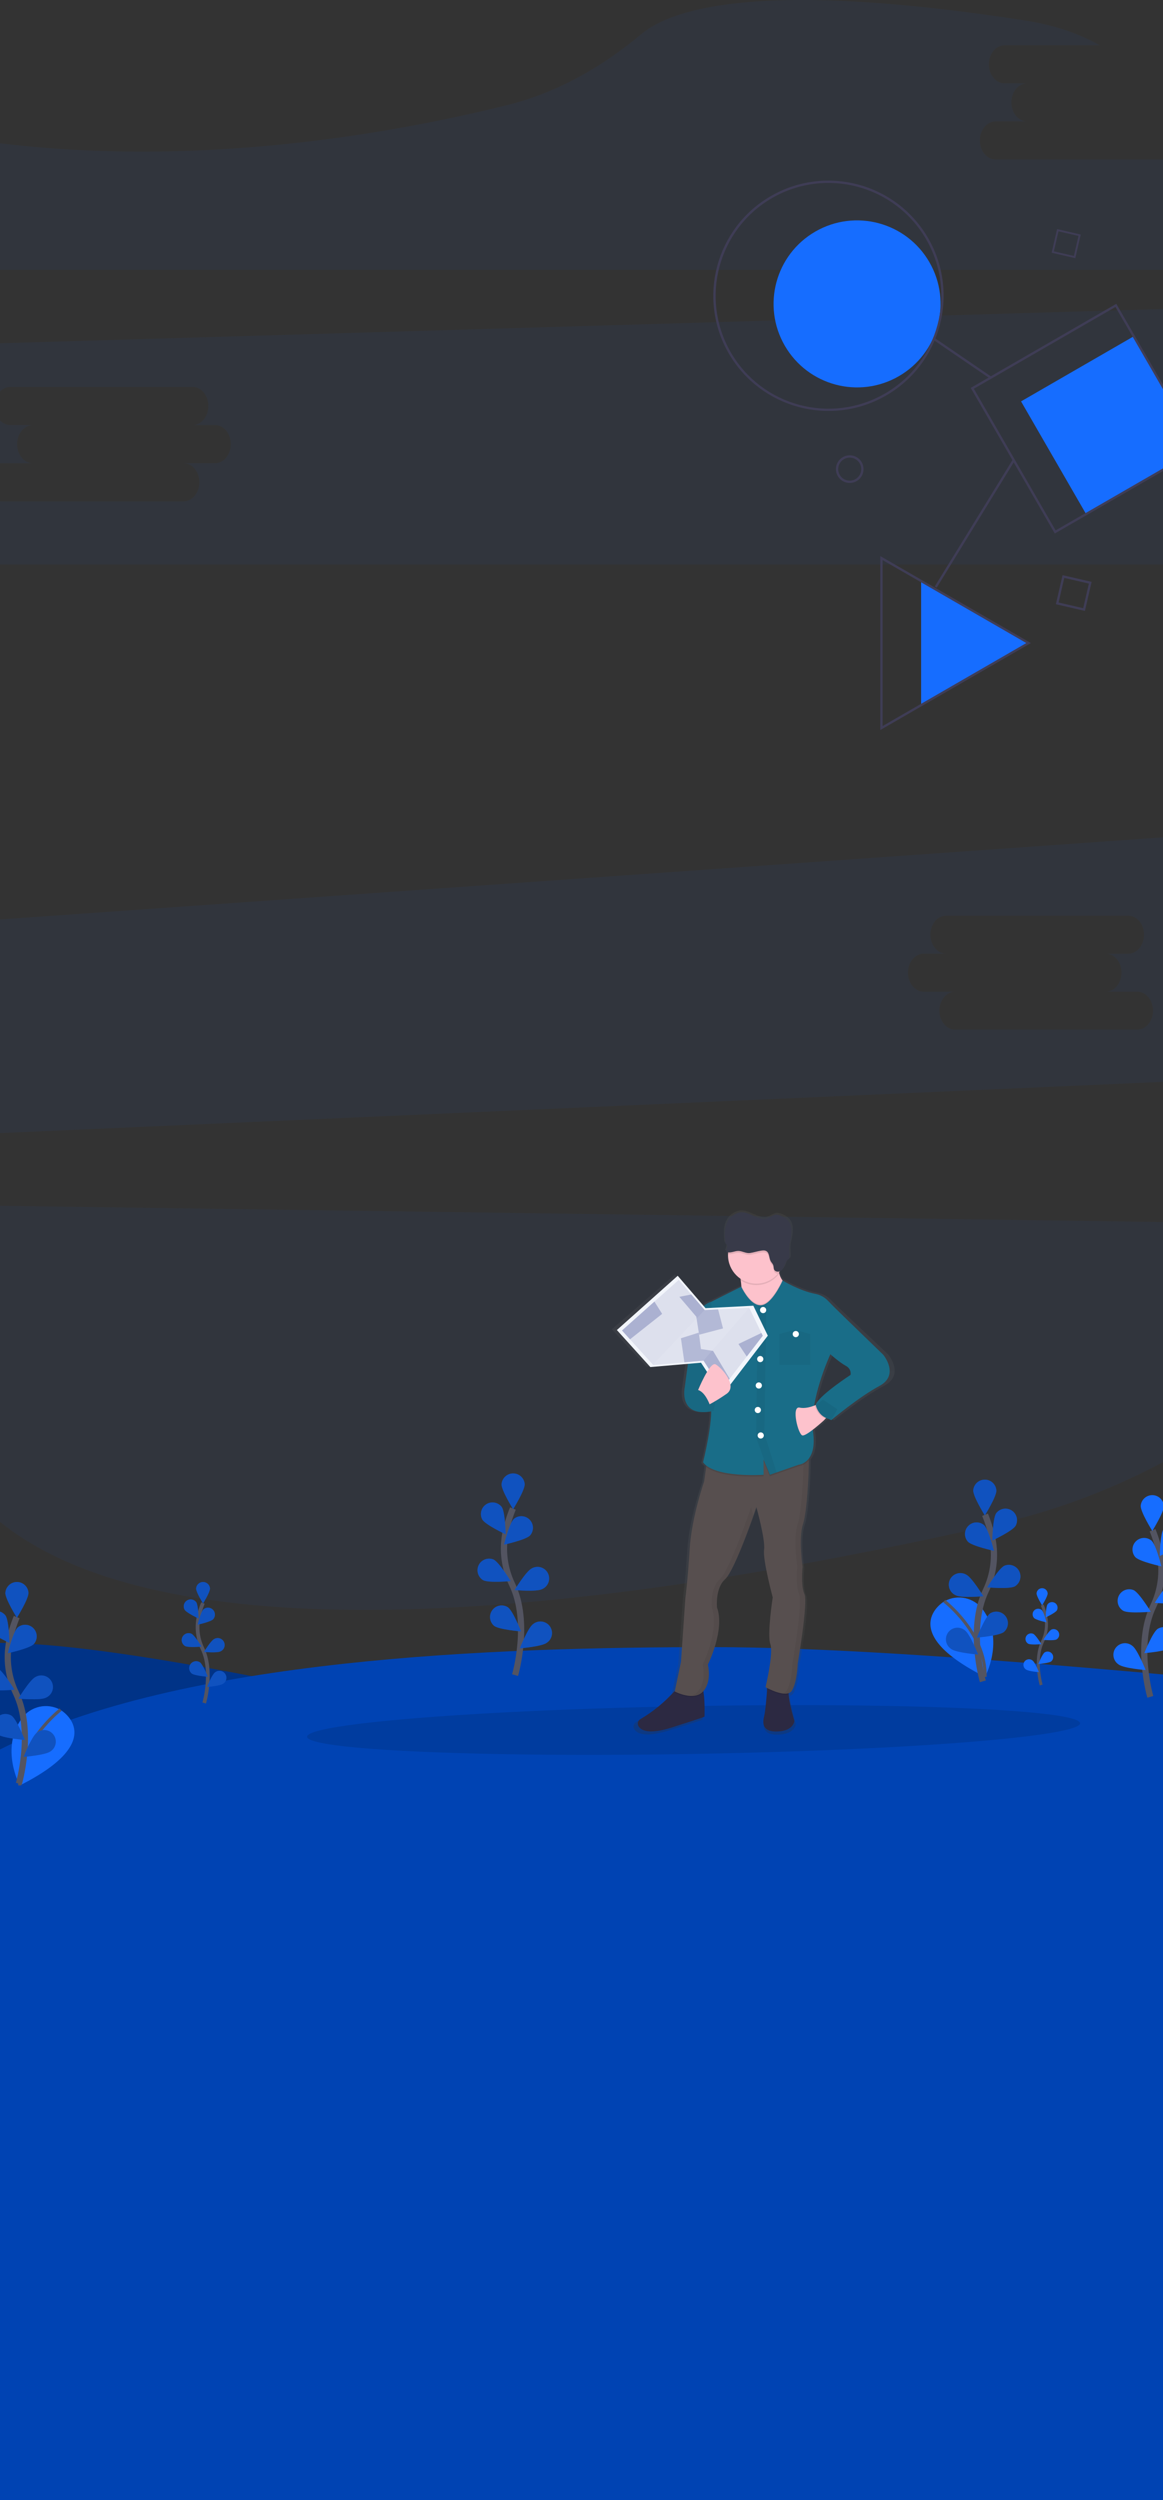 <?xml version="1.0" encoding="UTF-8"?>
<svg width="375px" height="806px" viewBox="0 0 375 806" version="1.1" xmlns="http://www.w3.org/2000/svg" xmlns:xlink="http://www.w3.org/1999/xlink">
    <rect x="0" y="0" width="375" height="806" fill="#333333" stroke="none"/>
    <!-- Generator: Sketch 63.1 (92452) - https://sketch.com -->
    <title>Group 2</title>
    <desc>Created with Sketch.</desc>
    <defs>
        <linearGradient x1="50.013%" y1="99.985%" x2="50.013%" y2="0.006%" id="linearGradient-1">
            <stop stop-color="#303030" stop-opacity="0.25" offset="0%"></stop>
            <stop stop-color="#808080" stop-opacity="0.12" offset="54%"></stop>
            <stop stop-color="#808080" stop-opacity="0.1" offset="100%"></stop>
        </linearGradient>
    </defs>
    <g id="Login" stroke="none" stroke-width="1" fill="none" fill-rule="evenodd">
        <g id="Login---First-Time-User" transform="translate(0, -6)">
            <g id="Group-2" transform="translate(-243, 6)">
                <g id="sky" transform="translate(76, 0)" fill-rule="nonzero">
                    <g id="SKY" opacity="0.5" fill="#166DFF">
                        <path d="M546.794,51.417 L488.032,51.417 C485.227,51.417 482.953,48.669 482.953,45.28 C482.953,41.891 485.227,39.144 488.032,39.144 L498.19,39.144 C495.385,39.144 493.111,36.396 493.111,33.007 C493.111,29.618 495.385,26.87 498.19,26.87 L490.931,26.87 C488.126,26.87 485.852,24.123 485.852,20.734 C485.852,17.345 488.126,14.597 490.931,14.597 L521.612,14.597 C514.806,10.776 506.851,8.057 497.689,6.63 C414.061,-6.35 384.203,2.235 373.67,11.088 C360.676,21.979 346.179,29.991 330.686,33.851 C279.077,46.697 182.581,62.167 95.141,28.864 C51.672,12.305 19.362,40.277 0,87 L557,87 C556.273,73.421 554.095,60.887 550.1,49.907 C549.184,50.875 548.01,51.411 546.794,51.417 Z" id="Path" opacity="0.1"></path>
                        <path d="M116.263,261 C114.008,288.428 114.775,316.094 118.544,343.279 L634.173,366 C648.527,346.082 660.578,323.912 670,300.093 L116.263,261 Z M320.16,319.693 L310.029,319.693 C312.832,319.693 315.105,322.435 315.105,325.817 C315.105,329.199 312.832,331.941 310.029,331.941 L251.299,331.941 C248.495,331.941 246.222,329.199 246.222,325.817 C246.222,322.435 248.495,319.693 251.299,319.693 L261.452,319.693 C258.648,319.693 256.375,316.952 256.375,313.57 C256.375,310.188 258.648,307.446 261.452,307.446 L254.197,307.446 C251.393,307.446 249.12,304.705 249.12,301.323 C249.12,297.941 251.393,295.199 254.197,295.199 L312.926,295.199 C315.73,295.199 318.003,297.941 318.003,301.323 C318.003,304.705 315.73,307.446 312.926,307.446 L320.16,307.446 C322.964,307.446 325.237,310.188 325.237,313.57 C325.237,316.952 322.964,319.693 320.16,319.693 Z" id="Shape" opacity="0.1" transform="translate(392.5, 313.5) scale(-1, 1) translate(-392.5, -313.5) "></path>
                        <path d="M698.739,95 L135.49,111.591 C128.637,132.91 124.098,157.018 122,182 L688.871,182 C692.576,167.323 695.317,152.315 697.068,137.115 C698.739,122.439 699.419,108.215 698.739,95 Z M236.343,149.329 L226.206,149.329 C229.011,149.329 231.285,152.081 231.285,155.477 C231.285,158.872 229.011,161.625 226.206,161.625 L167.445,161.625 C164.64,161.625 162.366,158.872 162.366,155.477 C162.366,152.081 164.64,149.329 167.445,149.329 L177.603,149.329 C174.798,149.329 172.524,146.576 172.524,143.181 C172.524,139.785 174.798,137.032 177.603,137.032 L170.344,137.032 C167.539,137.032 165.265,134.28 165.265,130.884 C165.265,127.489 167.539,124.736 170.344,124.736 L229.105,124.736 C231.91,124.736 234.184,127.489 234.184,130.884 C234.184,134.28 231.91,137.032 229.105,137.032 L236.343,137.032 C239.148,137.032 241.422,139.785 241.422,143.181 C241.422,146.576 239.148,149.329 236.343,149.329 L236.343,149.329 Z" id="Shape" opacity="0.1"></path>
                        <path d="M115,388 C124.155,435.204 143.535,476.007 174.163,495.786 C237.813,536.888 381.361,515.691 488.496,491.332 C542.629,479.072 591.767,445.194 628,395.151 L115,388 Z" id="Path" opacity="0.1"></path>
                    </g>
                    <g id="undraw_ideation_2a64" transform="translate(467.642, 129.246) scale(-1, 1) rotate(30) translate(-467.642, -129.246) translate(399.142, 45.746)">
                        <polygon id="Path" fill="#166DFF" points="100.671 131.96 110.676 149.289 120.681 166.617 100.671 166.617 80.662 166.617 90.667 149.289"></polygon>
                        <rect id="Rectangle" fill="#166DFF" x="1.861" y="97.925" width="41.958" height="41.958"></rect>
                        <circle id="Oval" fill="#166DFF" cx="73.896" cy="44.271" r="26.92"></circle>
                        <path d="M98.124,89.22 C98.124,86.759 100.119,84.764 102.579,84.764 C105.04,84.764 107.035,86.759 107.035,89.22 C107.035,91.681 105.04,93.676 102.579,93.676 C100.12,93.673 98.126,91.679 98.124,89.22 Z M98.866,89.22 C98.866,91.27 100.529,92.933 102.579,92.933 C104.63,92.933 106.293,91.27 106.293,89.22 C106.293,87.169 104.63,85.507 102.579,85.507 C100.53,85.509 98.869,87.17 98.866,89.22 Z" id="Shape" fill="#3F3D56"></path>
                        <path d="M59.762,166.726 L53.203,159.694 L60.235,153.135 L66.794,160.167 L59.762,166.726 Z M54.249,159.731 L59.798,165.681 L65.748,160.131 L60.199,154.181 L54.249,159.731 Z" id="Shape" fill="#3F3D56"></path>
                        <path d="M5.595,66.693 L0.257,60.97 L5.98,55.632 L11.318,61.355 L5.595,66.693 Z M1.107,60.999 L5.624,65.842 L10.467,61.325 L5.95,56.483 L1.107,60.999 Z" id="Shape" fill="#3F3D56"></path>
                        <path d="M80.579,74.532 C60.072,74.532 43.448,57.908 43.448,37.401 C43.448,16.894 60.072,0.27 80.579,0.27 C101.086,0.27 117.71,16.894 117.71,37.401 C117.687,57.899 101.076,74.509 80.579,74.532 L80.579,74.532 Z M80.579,1.013 C60.482,1.013 44.191,17.305 44.191,37.401 C44.191,57.498 60.482,73.79 80.579,73.79 C100.676,73.79 116.968,57.498 116.968,37.401 C116.945,17.314 100.667,1.036 80.579,1.013 Z" id="Shape" fill="#3F3D56"></path>
                        <polygon id="Rectangle" fill="#3F3D56" transform="translate(53.259, 76.433) rotate(-64.336) translate(-53.259, -76.433) " points="42.185 76.062 64.333 76.062 64.333 76.804 42.185 76.804"></polygon>
                        <polygon id="Rectangle" fill="#3F3D56" transform="translate(76.455, 124.581) rotate(-61.578) translate(-76.455, -124.581) " points="76.084 100.561 76.827 100.561 76.827 148.602 76.084 148.602"></polygon>
                        <path d="M55.701,140.254 L1.49,140.254 L1.49,86.043 L55.701,86.043 L55.701,140.254 Z M2.233,139.512 L54.959,139.512 L54.959,86.786 L2.233,86.786 L2.233,139.512 Z" id="Shape" fill="#3F3D56"></path>
                        <path d="M136.094,166.989 L80.019,166.989 L108.056,118.427 L136.094,166.989 Z M81.305,166.246 L134.807,166.246 L108.056,119.912 L81.305,166.246 Z" id="Shape" fill="#3F3D56"></path>
                    </g>
                </g>
                <g id="landscape" transform="translate(0, 389)">
                    <g id="GROUND" transform="translate(0, 140)">
                        <circle id="Oval-Copy-2" fill="#0043B3" cx="187.5" cy="247.5" r="187.5"></circle>
                        <path d="M440.278,37.393 C340.542,12.889 274.783,0.637 243,0.637 L243,79.527 L440.278,37.393 Z" id="Oval-Copy" fill="#003387"></path>
                        <path d="M618,277 L618,10.815 C553.116,4.938 504.783,2 473,2 C402.799,2 301.638,5.347 243,35 L243,277 L618,277 Z" id="Oval" fill="#0043B3"></path>
                    </g>
                    <g id="GUY-AND-PLANTS-WITH-MAP" transform="translate(235, 0)">
                        <g id="lost" transform="translate(0, 0.41)">
                            <g id="Group-5" transform="translate(0.231, 84.717)">
                                <g id="Group-7" transform="translate(307.769, 40.873)">
                                    <path d="M4.285,1.367 C4.285,1.367 -11.535,10.908 17.621,25.592 C17.621,25.592 24.043,13.665 16.943,3.944 C14.09,0.021 8.753,-1.149 4.521,1.222 L4.285,1.367 Z" id="Path" fill="#166DFF" fill-rule="nonzero"></path>
                                    <path d="M4.467,1.166 C4.467,1.166 18.002,11.521 17.621,25.592" id="Path" stroke="#535461"></path>
                                </g>
                                <g id="Group-6" transform="translate(21.269, 88.873) scale(-1, 1) translate(-21.269, -88.873) translate(10.769, 75.873)">
                                    <path d="M4.285,1.367 C4.285,1.367 -11.535,10.908 17.621,25.592 C17.621,25.592 24.043,13.665 16.943,3.944 C14.09,0.021 8.753,-1.149 4.521,1.222 L4.285,1.367 Z" id="Path" fill="#166DFF" fill-rule="nonzero"></path>
                                    <path d="M4.467,1.166 C4.467,1.166 18.002,11.521 17.621,25.592" id="Path" stroke="#535461"></path>
                                </g>
                                <g id="Group-8" transform="translate(312.769, 2.873)">
                                    <path d="M11.919,65.027 C11.919,65.027 6.964,48.19 12.854,35.817 C15.356,30.638 16.11,24.787 15.004,19.143 C14.45,16.468 13.652,13.849 12.621,11.319" id="Path" stroke="#535461" stroke-width="2"></path>
                                    <path d="M16.29,3.494 C16.29,5.557 12.548,11.536 12.548,11.536 C12.548,11.536 8.807,5.557 8.807,3.494 C8.937,1.528 10.57,-2.4158453e-13 12.54,-2.4158453e-13 C14.51,-2.4158453e-13 16.143,1.528 16.273,3.494 L16.29,3.494 Z" id="Path" fill="#166DFF" fill-rule="nonzero"></path>
                                    <path d="M22.461,14.915 C21.341,16.646 14.957,19.637 14.957,19.637 C14.957,19.637 15.074,12.589 16.194,10.858 C17.372,9.277 19.574,8.882 21.228,9.953 C22.883,11.025 23.422,13.197 22.461,14.918 L22.461,14.915 Z" id="Path" fill="#166DFF" fill-rule="nonzero"></path>
                                    <path d="M22.192,34.435 C20.352,35.37 13.332,34.722 13.332,34.722 C13.332,34.722 16.989,28.696 18.832,27.768 C20.646,26.997 22.747,27.767 23.635,29.527 C24.523,31.287 23.892,33.434 22.194,34.435 L22.192,34.435 Z" id="Path" fill="#166DFF" fill-rule="nonzero"></path>
                                    <path d="M18.661,49.158 C17.003,50.383 9.976,50.938 9.976,50.938 C9.976,50.938 12.562,44.39 14.22,43.153 C15.878,42.08 18.085,42.481 19.26,44.068 C20.435,45.656 20.174,47.883 18.663,49.156 L18.661,49.158 Z" id="Path" fill="#166DFF" fill-rule="nonzero"></path>
                                    <path d="M7.116,20.037 C8.594,21.473 15.485,22.962 15.485,22.962 C15.485,22.962 13.797,16.117 12.319,14.682 C10.818,13.406 8.585,13.512 7.212,14.925 C5.84,16.338 5.797,18.573 7.116,20.037 Z" id="Path" fill="#166DFF" fill-rule="nonzero"></path>
                                    <path d="M3.208,37.306 C5.049,38.242 12.069,37.594 12.069,37.594 C12.069,37.594 8.411,31.568 6.569,30.639 C5.367,29.931 3.87,29.95 2.687,30.689 C1.503,31.428 0.829,32.764 0.938,34.155 C1.047,35.546 1.922,36.761 3.206,37.306 L3.208,37.306 Z" id="Path" fill="#166DFF" fill-rule="nonzero"></path>
                                    <path d="M1.712,54.614 C3.37,55.839 10.397,56.393 10.397,56.393 C10.397,56.393 7.81,49.845 6.152,48.608 C5.087,47.711 3.611,47.479 2.322,48.008 C1.034,48.536 0.145,49.737 0.016,51.124 C-0.113,52.511 0.54,53.855 1.709,54.611 L1.712,54.614 Z" id="Path" fill="#166DFF" fill-rule="nonzero"></path>
                                    <path d="M16.29,3.494 C16.29,5.557 12.548,11.536 12.548,11.536 C12.548,11.536 8.807,5.557 8.807,3.494 C8.937,1.528 10.57,-2.4158453e-13 12.54,-2.4158453e-13 C14.51,-2.4158453e-13 16.143,1.528 16.273,3.494 L16.29,3.494 Z" id="Path" fill="#000000" fill-rule="nonzero" opacity="0.25"></path>
                                    <path d="M22.461,14.915 C21.341,16.646 14.957,19.637 14.957,19.637 C14.957,19.637 15.074,12.589 16.194,10.858 C17.372,9.277 19.574,8.882 21.228,9.953 C22.883,11.025 23.422,13.197 22.461,14.918 L22.461,14.915 Z" id="Path" fill="#000000" fill-rule="nonzero" opacity="0.25"></path>
                                    <path d="M22.192,34.435 C20.352,35.37 13.332,34.722 13.332,34.722 C13.332,34.722 16.989,28.696 18.832,27.768 C20.646,26.997 22.747,27.767 23.635,29.527 C24.523,31.287 23.892,33.434 22.194,34.435 L22.192,34.435 Z" id="Path" fill="#000000" fill-rule="nonzero" opacity="0.25"></path>
                                    <path d="M18.661,49.158 C17.003,50.383 9.976,50.938 9.976,50.938 C9.976,50.938 12.562,44.39 14.22,43.153 C15.878,42.08 18.085,42.481 19.26,44.068 C20.435,45.656 20.174,47.883 18.663,49.156 L18.661,49.158 Z" id="Path" fill="#000000" fill-rule="nonzero" opacity="0.25"></path>
                                    <path d="M7.116,20.037 C8.594,21.473 15.485,22.962 15.485,22.962 C15.485,22.962 13.797,16.117 12.319,14.682 C10.818,13.406 8.585,13.512 7.212,14.925 C5.84,16.338 5.797,18.573 7.116,20.037 Z" id="Path" fill="#000000" fill-rule="nonzero" opacity="0.25"></path>
                                    <path d="M3.208,37.306 C5.049,38.242 12.069,37.594 12.069,37.594 C12.069,37.594 8.411,31.568 6.569,30.639 C5.367,29.931 3.87,29.95 2.687,30.689 C1.503,31.428 0.829,32.764 0.938,34.155 C1.047,35.546 1.922,36.761 3.206,37.306 L3.208,37.306 Z" id="Path" fill="#000000" fill-rule="nonzero" opacity="0.25"></path>
                                    <path d="M1.712,54.614 C3.37,55.839 10.397,56.393 10.397,56.393 C10.397,56.393 7.81,49.845 6.152,48.608 C5.087,47.711 3.611,47.479 2.322,48.008 C1.034,48.536 0.145,49.737 0.016,51.124 C-0.113,52.511 0.54,53.855 1.709,54.611 L1.712,54.614 Z" id="Path" fill="#000000" fill-rule="nonzero" opacity="0.25"></path>
                                </g>
                                <g id="PLANT-BIG" transform="translate(13.269, 68.873) scale(-1, 1) translate(-13.269, -68.873) translate(0.769, 35.873)">
                                    <path d="M11.919,65.027 C11.919,65.027 6.964,48.19 12.854,35.817 C15.356,30.638 16.11,24.787 15.004,19.143 C14.45,16.468 13.652,13.849 12.621,11.319" id="Path" stroke="#535461" stroke-width="2"></path>
                                    <path d="M16.29,3.494 C16.29,5.557 12.548,11.536 12.548,11.536 C12.548,11.536 8.807,5.557 8.807,3.494 C8.937,1.528 10.57,-2.4158453e-13 12.54,-2.4158453e-13 C14.51,-2.4158453e-13 16.143,1.528 16.273,3.494 L16.29,3.494 Z" id="Path" fill="#166DFF" fill-rule="nonzero"></path>
                                    <path d="M22.461,14.915 C21.341,16.646 14.957,19.637 14.957,19.637 C14.957,19.637 15.074,12.589 16.194,10.858 C17.372,9.277 19.574,8.882 21.228,9.953 C22.883,11.025 23.422,13.197 22.461,14.918 L22.461,14.915 Z" id="Path" fill="#166DFF" fill-rule="nonzero"></path>
                                    <path d="M22.192,34.435 C20.352,35.37 13.332,34.722 13.332,34.722 C13.332,34.722 16.989,28.696 18.832,27.768 C20.646,26.997 22.747,27.767 23.635,29.527 C24.523,31.287 23.892,33.434 22.194,34.435 L22.192,34.435 Z" id="Path" fill="#166DFF" fill-rule="nonzero"></path>
                                    <path d="M18.661,49.158 C17.003,50.383 9.976,50.938 9.976,50.938 C9.976,50.938 12.562,44.39 14.22,43.153 C15.878,42.08 18.085,42.481 19.26,44.068 C20.435,45.656 20.174,47.883 18.663,49.156 L18.661,49.158 Z" id="Path" fill="#166DFF" fill-rule="nonzero"></path>
                                    <path d="M7.116,20.037 C8.594,21.473 15.485,22.962 15.485,22.962 C15.485,22.962 13.797,16.117 12.319,14.682 C10.818,13.406 8.585,13.512 7.212,14.925 C5.84,16.338 5.797,18.573 7.116,20.037 Z" id="Path" fill="#166DFF" fill-rule="nonzero"></path>
                                    <path d="M3.208,37.306 C5.049,38.242 12.069,37.594 12.069,37.594 C12.069,37.594 8.411,31.568 6.569,30.639 C5.367,29.931 3.87,29.95 2.687,30.689 C1.503,31.428 0.829,32.764 0.938,34.155 C1.047,35.546 1.922,36.761 3.206,37.306 L3.208,37.306 Z" id="Path" fill="#166DFF" fill-rule="nonzero"></path>
                                    <path d="M1.712,54.614 C3.37,55.839 10.397,56.393 10.397,56.393 C10.397,56.393 7.81,49.845 6.152,48.608 C5.087,47.711 3.611,47.479 2.322,48.008 C1.034,48.536 0.145,49.737 0.016,51.124 C-0.113,52.511 0.54,53.855 1.709,54.611 L1.712,54.614 Z" id="Path" fill="#166DFF" fill-rule="nonzero"></path>
                                    <path d="M16.29,3.494 C16.29,5.557 12.548,11.536 12.548,11.536 C12.548,11.536 8.807,5.557 8.807,3.494 C8.937,1.528 10.57,-2.4158453e-13 12.54,-2.4158453e-13 C14.51,-2.4158453e-13 16.143,1.528 16.273,3.494 L16.29,3.494 Z" id="Path" fill="#000000" fill-rule="nonzero" opacity="0.25"></path>
                                    <path d="M22.461,14.915 C21.341,16.646 14.957,19.637 14.957,19.637 C14.957,19.637 15.074,12.589 16.194,10.858 C17.372,9.277 19.574,8.882 21.228,9.953 C22.883,11.025 23.422,13.197 22.461,14.918 L22.461,14.915 Z" id="Path" fill="#000000" fill-rule="nonzero" opacity="0.25"></path>
                                    <path d="M22.192,34.435 C20.352,35.37 13.332,34.722 13.332,34.722 C13.332,34.722 16.989,28.696 18.832,27.768 C20.646,26.997 22.747,27.767 23.635,29.527 C24.523,31.287 23.892,33.434 22.194,34.435 L22.192,34.435 Z" id="Path" fill="#000000" fill-rule="nonzero" opacity="0.25"></path>
                                    <path d="M18.661,49.158 C17.003,50.383 9.976,50.938 9.976,50.938 C9.976,50.938 12.562,44.39 14.22,43.153 C15.878,42.08 18.085,42.481 19.26,44.068 C20.435,45.656 20.174,47.883 18.663,49.156 L18.661,49.158 Z" id="Path" fill="#000000" fill-rule="nonzero" opacity="0.25"></path>
                                    <path d="M7.116,20.037 C8.594,21.473 15.485,22.962 15.485,22.962 C15.485,22.962 13.797,16.117 12.319,14.682 C10.818,13.406 8.585,13.512 7.212,14.925 C5.84,16.338 5.797,18.573 7.116,20.037 Z" id="Path" fill="#000000" fill-rule="nonzero" opacity="0.25"></path>
                                    <path d="M3.208,37.306 C5.049,38.242 12.069,37.594 12.069,37.594 C12.069,37.594 8.411,31.568 6.569,30.639 C5.367,29.931 3.87,29.95 2.687,30.689 C1.503,31.428 0.829,32.764 0.938,34.155 C1.047,35.546 1.922,36.761 3.206,37.306 L3.208,37.306 Z" id="Path" fill="#000000" fill-rule="nonzero" opacity="0.25"></path>
                                    <path d="M1.712,54.614 C3.37,55.839 10.397,56.393 10.397,56.393 C10.397,56.393 7.81,49.845 6.152,48.608 C5.087,47.711 3.611,47.479 2.322,48.008 C1.034,48.536 0.145,49.737 0.016,51.124 C-0.113,52.511 0.54,53.855 1.709,54.611 L1.712,54.614 Z" id="Path" fill="#000000" fill-rule="nonzero" opacity="0.25"></path>
                                </g>
                                <g id="PLANT-BIG-Copy" transform="translate(73.269, 55.873) scale(-1, 1) translate(-73.269, -55.873) translate(65.769, 35.873)">
                                    <path d="M7.151,39.016 C7.151,39.016 4.178,28.914 7.713,21.49 C9.214,18.383 9.666,14.872 9.002,11.486 C8.67,9.881 8.191,8.309 7.572,6.791" id="Path" stroke="#535461" stroke-width="1.2"></path>
                                    <path d="M9.774,2.097 C9.774,3.334 7.529,6.922 7.529,6.922 C7.529,6.922 5.284,3.334 5.284,2.097 C5.362,0.917 6.342,-2.4158453e-13 7.524,-2.4158453e-13 C8.706,-2.4158453e-13 9.686,0.917 9.764,2.097 L9.774,2.097 Z" id="Path" fill="#166DFF" fill-rule="nonzero"></path>
                                    <path d="M13.477,8.949 C12.805,9.988 8.974,11.782 8.974,11.782 C8.974,11.782 9.044,7.553 9.716,6.515 C10.423,5.566 11.744,5.329 12.737,5.972 C13.73,6.615 14.053,7.918 13.477,8.951 L13.477,8.949 Z" id="Path" fill="#166DFF" fill-rule="nonzero"></path>
                                    <path d="M13.315,20.661 C12.211,21.222 7.999,20.833 7.999,20.833 C7.999,20.833 10.193,17.218 11.299,16.661 C12.388,16.198 13.648,16.66 14.181,17.716 C14.714,18.772 14.335,20.06 13.317,20.661 L13.315,20.661 Z" id="Path" fill="#166DFF" fill-rule="nonzero"></path>
                                    <path d="M11.197,29.495 C10.202,30.23 5.985,30.563 5.985,30.563 C5.985,30.563 7.537,26.634 8.532,25.892 C9.527,25.248 10.851,25.488 11.556,26.441 C12.261,27.393 12.104,28.73 11.198,29.493 L11.197,29.495 Z" id="Path" fill="#166DFF" fill-rule="nonzero"></path>
                                    <path d="M4.269,12.022 C5.156,12.884 9.291,13.777 9.291,13.777 C9.291,13.777 8.278,9.67 7.391,8.809 C6.491,8.044 5.151,8.107 4.327,8.955 C3.504,9.803 3.478,11.144 4.269,12.022 Z" id="Path" fill="#166DFF" fill-rule="nonzero"></path>
                                    <path d="M1.925,22.384 C3.029,22.945 7.241,22.556 7.241,22.556 C7.241,22.556 5.047,18.941 3.941,18.384 C3.22,17.958 2.322,17.97 1.612,18.413 C0.902,18.857 0.497,19.658 0.563,20.493 C0.628,21.328 1.153,22.057 1.924,22.384 L1.925,22.384 Z" id="Path" fill="#166DFF" fill-rule="nonzero"></path>
                                    <path d="M1.027,32.768 C2.022,33.503 6.238,33.836 6.238,33.836 C6.238,33.836 4.686,29.907 3.691,29.165 C3.052,28.627 2.167,28.488 1.393,28.805 C0.62,29.122 0.087,29.842 0.01,30.674 C-0.068,31.507 0.324,32.313 1.026,32.767 L1.027,32.768 Z" id="Path" fill="#166DFF" fill-rule="nonzero"></path>
                                    <path d="M9.774,2.097 C9.774,3.334 7.529,6.922 7.529,6.922 C7.529,6.922 5.284,3.334 5.284,2.097 C5.362,0.917 6.342,-2.4158453e-13 7.524,-2.4158453e-13 C8.706,-2.4158453e-13 9.686,0.917 9.764,2.097 L9.774,2.097 Z" id="Path" fill="#000000" fill-rule="nonzero" opacity="0.25"></path>
                                    <path d="M13.477,8.949 C12.805,9.988 8.974,11.782 8.974,11.782 C8.974,11.782 9.044,7.553 9.716,6.515 C10.423,5.566 11.744,5.329 12.737,5.972 C13.73,6.615 14.053,7.918 13.477,8.951 L13.477,8.949 Z" id="Path" fill="#000000" fill-rule="nonzero" opacity="0.25"></path>
                                    <path d="M13.315,20.661 C12.211,21.222 7.999,20.833 7.999,20.833 C7.999,20.833 10.193,17.218 11.299,16.661 C12.388,16.198 13.648,16.66 14.181,17.716 C14.714,18.772 14.335,20.06 13.317,20.661 L13.315,20.661 Z" id="Path" fill="#000000" fill-rule="nonzero" opacity="0.25"></path>
                                    <path d="M11.197,29.495 C10.202,30.23 5.985,30.563 5.985,30.563 C5.985,30.563 7.537,26.634 8.532,25.892 C9.527,25.248 10.851,25.488 11.556,26.441 C12.261,27.393 12.104,28.73 11.198,29.493 L11.197,29.495 Z" id="Path" fill="#000000" fill-rule="nonzero" opacity="0.25"></path>
                                    <path d="M4.269,12.022 C5.156,12.884 9.291,13.777 9.291,13.777 C9.291,13.777 8.278,9.67 7.391,8.809 C6.491,8.044 5.151,8.107 4.327,8.955 C3.504,9.803 3.478,11.144 4.269,12.022 Z" id="Path" fill="#000000" fill-rule="nonzero" opacity="0.25"></path>
                                    <path d="M1.925,22.384 C3.029,22.945 7.241,22.556 7.241,22.556 C7.241,22.556 5.047,18.941 3.941,18.384 C3.22,17.958 2.322,17.97 1.612,18.413 C0.902,18.857 0.497,19.658 0.563,20.493 C0.628,21.328 1.153,22.057 1.924,22.384 L1.925,22.384 Z" id="Path" fill="#000000" fill-rule="nonzero" opacity="0.25"></path>
                                    <path d="M1.027,32.768 C2.022,33.503 6.238,33.836 6.238,33.836 C6.238,33.836 4.686,29.907 3.691,29.165 C3.052,28.627 2.167,28.488 1.393,28.805 C0.62,29.122 0.087,29.842 0.01,30.674 C-0.068,31.507 0.324,32.313 1.026,32.767 L1.027,32.768 Z" id="Path" fill="#000000" fill-rule="nonzero" opacity="0.25"></path>
                                </g>
                                <g id="Group-8-Copy-2" transform="translate(173.269, 33.873) scale(-1, 1) translate(-173.269, -33.873) translate(160.769, 0.873)">
                                    <path d="M11.919,65.027 C11.919,65.027 6.964,48.19 12.854,35.817 C15.356,30.638 16.11,24.787 15.004,19.143 C14.45,16.468 13.652,13.849 12.621,11.319" id="Path" stroke="#535461" stroke-width="2"></path>
                                    <path d="M16.29,3.494 C16.29,5.557 12.548,11.536 12.548,11.536 C12.548,11.536 8.807,5.557 8.807,3.494 C8.937,1.528 10.57,-2.4158453e-13 12.54,-2.4158453e-13 C14.51,-2.4158453e-13 16.143,1.528 16.273,3.494 L16.29,3.494 Z" id="Path" fill="#166DFF" fill-rule="nonzero"></path>
                                    <path d="M22.461,14.915 C21.341,16.646 14.957,19.637 14.957,19.637 C14.957,19.637 15.074,12.589 16.194,10.858 C17.372,9.277 19.574,8.882 21.228,9.953 C22.883,11.025 23.422,13.197 22.461,14.918 L22.461,14.915 Z" id="Path" fill="#166DFF" fill-rule="nonzero"></path>
                                    <path d="M22.192,34.435 C20.352,35.37 13.332,34.722 13.332,34.722 C13.332,34.722 16.989,28.696 18.832,27.768 C20.646,26.997 22.747,27.767 23.635,29.527 C24.523,31.287 23.892,33.434 22.194,34.435 L22.192,34.435 Z" id="Path" fill="#166DFF" fill-rule="nonzero"></path>
                                    <path d="M18.661,49.158 C17.003,50.383 9.976,50.938 9.976,50.938 C9.976,50.938 12.562,44.39 14.22,43.153 C15.878,42.08 18.085,42.481 19.26,44.068 C20.435,45.656 20.174,47.883 18.663,49.156 L18.661,49.158 Z" id="Path" fill="#166DFF" fill-rule="nonzero"></path>
                                    <path d="M7.116,20.037 C8.594,21.473 15.485,22.962 15.485,22.962 C15.485,22.962 13.797,16.117 12.319,14.682 C10.818,13.406 8.585,13.512 7.212,14.925 C5.84,16.338 5.797,18.573 7.116,20.037 Z" id="Path" fill="#166DFF" fill-rule="nonzero"></path>
                                    <path d="M3.208,37.306 C5.049,38.242 12.069,37.594 12.069,37.594 C12.069,37.594 8.411,31.568 6.569,30.639 C5.367,29.931 3.87,29.95 2.687,30.689 C1.503,31.428 0.829,32.764 0.938,34.155 C1.047,35.546 1.922,36.761 3.206,37.306 L3.208,37.306 Z" id="Path" fill="#166DFF" fill-rule="nonzero"></path>
                                    <path d="M1.712,54.614 C3.37,55.839 10.397,56.393 10.397,56.393 C10.397,56.393 7.81,49.845 6.152,48.608 C5.087,47.711 3.611,47.479 2.322,48.008 C1.034,48.536 0.145,49.737 0.016,51.124 C-0.113,52.511 0.54,53.855 1.709,54.611 L1.712,54.614 Z" id="Path" fill="#166DFF" fill-rule="nonzero"></path>
                                    <path d="M16.29,3.494 C16.29,5.557 12.548,11.536 12.548,11.536 C12.548,11.536 8.807,5.557 8.807,3.494 C8.937,1.528 10.57,-2.4158453e-13 12.54,-2.4158453e-13 C14.51,-2.4158453e-13 16.143,1.528 16.273,3.494 L16.29,3.494 Z" id="Path" fill="#000000" fill-rule="nonzero" opacity="0.25"></path>
                                    <path d="M22.461,14.915 C21.341,16.646 14.957,19.637 14.957,19.637 C14.957,19.637 15.074,12.589 16.194,10.858 C17.372,9.277 19.574,8.882 21.228,9.953 C22.883,11.025 23.422,13.197 22.461,14.918 L22.461,14.915 Z" id="Path" fill="#000000" fill-rule="nonzero" opacity="0.25"></path>
                                    <path d="M22.192,34.435 C20.352,35.37 13.332,34.722 13.332,34.722 C13.332,34.722 16.989,28.696 18.832,27.768 C20.646,26.997 22.747,27.767 23.635,29.527 C24.523,31.287 23.892,33.434 22.194,34.435 L22.192,34.435 Z" id="Path" fill="#000000" fill-rule="nonzero" opacity="0.25"></path>
                                    <path d="M18.661,49.158 C17.003,50.383 9.976,50.938 9.976,50.938 C9.976,50.938 12.562,44.39 14.22,43.153 C15.878,42.08 18.085,42.481 19.26,44.068 C20.435,45.656 20.174,47.883 18.663,49.156 L18.661,49.158 Z" id="Path" fill="#000000" fill-rule="nonzero" opacity="0.25"></path>
                                    <path d="M7.116,20.037 C8.594,21.473 15.485,22.962 15.485,22.962 C15.485,22.962 13.797,16.117 12.319,14.682 C10.818,13.406 8.585,13.512 7.212,14.925 C5.84,16.338 5.797,18.573 7.116,20.037 Z" id="Path" fill="#000000" fill-rule="nonzero" opacity="0.25"></path>
                                    <path d="M3.208,37.306 C5.049,38.242 12.069,37.594 12.069,37.594 C12.069,37.594 8.411,31.568 6.569,30.639 C5.367,29.931 3.87,29.95 2.687,30.689 C1.503,31.428 0.829,32.764 0.938,34.155 C1.047,35.546 1.922,36.761 3.206,37.306 L3.208,37.306 Z" id="Path" fill="#000000" fill-rule="nonzero" opacity="0.25"></path>
                                    <path d="M1.712,54.614 C3.37,55.839 10.397,56.393 10.397,56.393 C10.397,56.393 7.81,49.845 6.152,48.608 C5.087,47.711 3.611,47.479 2.322,48.008 C1.034,48.536 0.145,49.737 0.016,51.124 C-0.113,52.511 0.54,53.855 1.709,54.611 L1.712,54.614 Z" id="Path" fill="#000000" fill-rule="nonzero" opacity="0.25"></path>
                                </g>
                                <g id="Group-9" transform="translate(366.769, 7.873)">
                                    <path d="M11.912,65.029 C11.912,65.029 6.957,48.192 12.847,35.819 C15.349,30.64 16.103,24.79 14.997,19.146 C14.451,16.471 13.661,13.852 12.637,11.321" id="Path" stroke="#535461" stroke-width="2"></path>
                                    <path d="M16.292,3.494 C16.292,5.557 12.55,11.536 12.55,11.536 C12.55,11.536 8.809,5.557 8.809,3.494 C8.939,1.528 10.572,-2.84217094e-14 12.542,-2.84217094e-14 C14.513,-2.84217094e-14 16.145,1.528 16.276,3.494 L16.292,3.494 Z" id="Path" fill="#166DFF" fill-rule="nonzero"></path>
                                    <path d="M22.463,14.918 C21.343,16.648 14.952,19.63 14.952,19.63 C14.952,19.63 15.069,12.582 16.189,10.851 C17.367,9.27 19.569,8.875 21.224,9.946 C22.878,11.018 23.417,13.19 22.456,14.911 L22.463,14.918 Z" id="Path" fill="#166DFF" fill-rule="nonzero"></path>
                                    <path d="M22.201,34.437 C20.361,35.373 13.341,34.725 13.341,34.725 C13.341,34.725 16.998,28.698 18.841,27.77 C20.654,27.005 22.751,27.776 23.636,29.533 C24.522,31.291 23.895,33.434 22.201,34.437 Z" id="Path" fill="#166DFF" fill-rule="nonzero"></path>
                                    <path d="M18.663,49.16 C17.005,50.386 9.978,50.94 9.978,50.94 C9.978,50.94 12.564,44.392 14.222,43.155 C15.881,42.082 18.087,42.483 19.262,44.071 C20.437,45.658 20.176,47.885 18.666,49.158 L18.663,49.16 Z" id="Path" fill="#166DFF" fill-rule="nonzero"></path>
                                    <path d="M7.118,20.039 C8.596,21.475 15.488,22.965 15.488,22.965 C15.488,22.965 13.799,16.12 12.321,14.684 C10.82,13.408 8.587,13.515 7.215,14.928 C5.842,16.34 5.8,18.575 7.118,20.039 Z" id="Path" fill="#166DFF" fill-rule="nonzero"></path>
                                    <path d="M3.208,37.309 C5.049,38.244 12.069,37.596 12.069,37.596 C12.069,37.596 8.404,31.57 6.571,30.642 C4.757,29.871 2.655,30.641 1.768,32.401 C0.88,34.161 1.51,36.308 3.208,37.309 Z" id="Path" fill="#166DFF" fill-rule="nonzero"></path>
                                    <path d="M1.712,54.616 C3.37,55.841 10.397,56.396 10.397,56.396 C10.397,56.396 7.81,49.848 6.152,48.611 C5.087,47.713 3.611,47.482 2.322,48.01 C1.034,48.539 0.145,49.739 0.016,51.126 C-0.113,52.513 0.54,53.857 1.709,54.614 L1.712,54.616 Z" id="Path" fill="#166DFF" fill-rule="nonzero"></path>
                                </g>
                                <g id="Group-9-Copy" transform="translate(337.769, 37.873)">
                                    <path d="M5.718,31.214 C5.718,31.214 3.339,23.132 6.167,17.193 C7.368,14.707 7.73,11.899 7.198,9.19 C6.936,7.906 6.557,6.649 6.066,5.434" id="Path" stroke="#535461" stroke-width="0.96"></path>
                                    <path d="M7.82,1.677 C7.82,2.667 6.024,5.537 6.024,5.537 C6.024,5.537 4.228,2.667 4.228,1.677 C4.291,0.734 5.075,-2.84217094e-14 6.02,-2.84217094e-14 C6.966,-2.84217094e-14 7.75,0.734 7.812,1.677 L7.82,1.677 Z" id="Path" fill="#166DFF" fill-rule="nonzero"></path>
                                    <path d="M10.782,7.161 C10.245,7.991 7.177,9.422 7.177,9.422 C7.177,9.422 7.233,6.039 7.771,5.209 C8.336,4.45 9.393,4.26 10.187,4.774 C10.982,5.289 11.24,6.331 10.779,7.157 L10.782,7.161 Z" id="Path" fill="#166DFF" fill-rule="nonzero"></path>
                                    <path d="M10.657,16.53 C9.773,16.979 6.404,16.668 6.404,16.668 C6.404,16.668 8.159,13.775 9.044,13.33 C9.914,12.962 10.92,13.332 11.345,14.176 C11.771,15.02 11.47,16.049 10.657,16.53 Z" id="Path" fill="#166DFF" fill-rule="nonzero"></path>
                                    <path d="M8.958,23.597 C8.163,24.185 4.79,24.451 4.79,24.451 C4.79,24.451 6.031,21.308 6.827,20.714 C7.623,20.199 8.682,20.392 9.246,21.154 C9.81,21.916 9.685,22.985 8.959,23.596 L8.958,23.597 Z" id="Path" fill="#166DFF" fill-rule="nonzero"></path>
                                    <path d="M3.417,9.619 C4.126,10.308 7.434,11.023 7.434,11.023 C7.434,11.023 6.624,7.737 5.914,7.048 C5.194,6.436 4.122,6.487 3.463,7.165 C2.804,7.843 2.784,8.916 3.417,9.619 Z" id="Path" fill="#166DFF" fill-rule="nonzero"></path>
                                    <path d="M1.54,17.908 C2.423,18.357 5.793,18.046 5.793,18.046 C5.793,18.046 4.034,15.154 3.154,14.708 C2.283,14.338 1.275,14.708 0.849,15.552 C0.422,16.397 0.725,17.428 1.54,17.908 Z" id="Path" fill="#166DFF" fill-rule="nonzero"></path>
                                    <path d="M0.822,26.216 C1.617,26.804 4.99,27.07 4.99,27.07 C4.99,27.07 3.749,23.927 2.953,23.333 C2.442,22.902 1.733,22.791 1.115,23.045 C0.496,23.298 0.07,23.875 0.008,24.541 C-0.054,25.206 0.259,25.851 0.82,26.215 L0.822,26.216 Z" id="Path" fill="#166DFF" fill-rule="nonzero"></path>
                                </g>
                            </g>
                            <ellipse id="Oval" fill="#003C9F" fill-rule="nonzero" transform="translate(231.641, 168.307) rotate(-1) translate(-231.641, -168.307) " cx="231.641" cy="168.307" rx="124.641" ry="7.717"></ellipse>
                            <path d="M294.33,47.165 C294.33,47.165 279.876,33.562 277.788,31.527 C277.06,30.826 276.373,30.124 275.786,29.533 C274.657,28.404 273.21,27.646 271.64,27.36 C266.224,26.334 260.684,23.004 260.684,23.004 L260.684,23.004 C260.653,22.964 260.623,22.929 260.595,22.887 C260.126,22.23 259.781,21.493 259.578,20.712 C259.547,20.597 259.517,20.478 259.491,20.356 C259.579,20.244 259.663,20.13 259.746,20.013 C259.841,19.98 259.932,19.938 260.02,19.889 C260.705,19.498 261.091,18.776 261.35,18.065 C261.584,17.436 261.771,16.741 262.328,16.332 C262.527,16.221 262.707,16.078 262.859,15.909 C262.971,15.686 263.015,15.434 262.983,15.186 C262.983,13.589 262.728,12.364 263.099,10.806 C263.693,8.313 264.238,5.194 262.356,3.344 C261.384,2.405 260.146,1.788 258.811,1.578 C257.602,1.387 255.813,3.033 254.587,2.982 C251.466,2.862 248.835,0.047 245.867,0.956 C244.576,1.348 243.449,2.156 242.663,3.253 C241.2,5.339 241.34,8.037 241.55,10.525 C241.547,10.715 241.604,10.901 241.712,11.056 C241.822,11.185 241.997,11.253 242.105,11.381 C242.22,11.552 242.263,11.761 242.226,11.964 C242.192,12.366 242.094,12.761 241.936,13.133 C241.854,13.259 241.838,13.416 241.892,13.556 C241.95,13.633 242.032,13.689 242.126,13.715 C242.251,13.758 242.38,13.788 242.511,13.806 C242.49,14.012 242.472,14.218 242.465,14.426 C242.465,14.543 242.465,14.66 242.465,14.779 C242.476,17.866 244.043,20.74 246.632,22.421 C246.658,22.59 246.686,22.763 246.711,22.943 C246.791,23.497 246.863,24.112 246.917,24.781 C246.917,24.903 246.936,25.015 246.945,25.148 L246.882,25.019 L236.827,29.949 C236.084,30.121 235.39,30.461 234.799,30.943 L234.6,31.041 L234.6,31.1 C234.518,31.168 234.434,31.241 234.348,31.319 L225.623,21.465 L205.278,39.125 L216.465,51.171 L229.037,50.123 C228.417,54.379 227.994,57.641 227.994,57.641 C227.994,57.641 225.695,67.493 236.831,65.609 C236.759,71.822 234.098,82.191 234.098,82.191 C234.407,82.596 234.771,82.955 235.18,83.26 L235.117,83.683 L234.416,88.446 C234.416,88.446 230.239,100.017 229.598,110.337 C228.958,120.657 228.153,126.442 228.153,126.442 L226.708,147.084 L224.676,156.522 C221.329,160.183 217.431,163.299 213.124,165.759 C212.74,165.963 212.454,166.313 212.331,166.73 C212.207,167.147 212.257,167.596 212.469,167.976 C213.292,169.393 215.825,170.864 223.495,168.507 C235.702,164.765 234.577,164.91 234.577,164.91 C234.577,164.91 234.757,159.901 234.238,156.931 C234.221,156.842 234.205,156.756 234.189,156.669 C237.112,153.374 235.699,148.017 235.699,148.017 C235.699,148.017 241.48,136.759 238.739,129.41 C238.739,129.41 238.096,123.154 241.471,120.184 C241.518,120.142 241.567,120.095 241.616,120.046 L241.66,120 L241.77,119.883 L241.819,119.829 L241.948,119.679 L241.976,119.646 C242.027,119.583 242.081,119.515 242.135,119.445 L242.177,119.389 L242.313,119.237 L242.364,119.162 L242.49,118.978 L242.532,118.917 L242.703,118.657 L242.736,118.606 L242.879,118.372 L242.932,118.283 L243.063,118.063 L243.112,117.979 L243.292,117.666 L243.292,117.666 L243.473,117.343 L243.524,117.247 L243.662,116.992 L243.716,116.889 L243.882,116.574 L243.903,116.534 L244.095,116.16 L244.141,116.069 L244.291,115.772 L244.347,115.659 L244.504,115.341 L244.544,115.262 L244.74,114.853 L244.773,114.785 L244.936,114.436 L244.993,114.317 L245.145,113.992 L245.194,113.887 L245.395,113.449 L245.395,113.449 L245.589,113.017 L245.643,112.898 L245.795,112.554 L245.846,112.435 L246.054,111.988 L246.054,111.969 L246.258,111.501 L246.302,111.401 L246.461,111.031 L246.515,110.907 L246.681,110.512 L246.714,110.437 L246.915,109.97 L246.948,109.893 L247.114,109.495 L247.167,109.366 L247.319,108.995 L247.364,108.887 L247.558,108.419 L247.574,108.38 L247.75,107.947 L247.803,107.814 L247.946,107.458 L247.998,107.33 L248.166,106.904 L248.182,106.86 L248.365,106.392 L248.418,106.256 L248.549,105.922 L248.606,105.775 L248.744,105.419 L248.783,105.314 L248.954,104.872 L249.001,104.75 L249.125,104.428 L249.188,104.264 L249.298,103.979 L249.356,103.824 L249.511,103.415 L249.555,103.296 L249.667,102.996 L249.73,102.83 L249.824,102.58 L249.887,102.409 L249.992,102.126 L250.06,101.944 L250.165,101.659 L250.233,101.476 L250.306,101.28 L250.373,101.093 L250.432,100.931 L250.589,100.506 L250.614,100.433 L250.687,100.232 L250.736,100.099 L250.811,99.896 L250.846,99.8 C251.517,97.95 251.929,96.76 251.929,96.76 C251.929,96.76 254.969,107.393 254.501,110.676 C254.033,113.959 257.391,126.157 257.391,126.157 C257.391,126.157 255.464,138.354 256.589,141.324 C257.714,144.294 254.983,155.397 254.983,155.397 C254.983,155.397 255.191,155.512 255.544,155.687 L255.523,155.989 C255.347,158.43 254.966,163.121 254.501,164.936 C253.858,167.438 254.18,170.097 259.318,169.784 C264.456,169.47 264.617,166.344 264.617,166.344 C264.617,166.344 262.922,160.876 262.714,157.652 C262.714,157.546 262.714,157.443 262.7,157.343 L262.7,157.343 L262.845,157.289 L262.887,157.273 C262.945,157.247 263.001,157.221 263.055,157.193 L263.055,157.193 C263.107,157.165 263.153,157.137 263.202,157.107 L263.244,157.079 C263.285,157.051 263.325,157.021 263.364,156.99 L263.392,156.966 C263.439,156.927 263.483,156.887 263.525,156.845 L263.556,156.814 C263.588,156.779 263.62,156.742 263.651,156.704 L263.684,156.662 C263.722,156.613 263.759,156.562 263.794,156.506 C265.56,153.7 265.721,147.748 265.721,147.748 C265.721,147.748 269.254,127.733 267.971,125.065 C266.687,122.396 267.327,116.153 267.327,116.153 C267.327,116.153 265.882,106.771 267.489,102.236 C268.691,98.841 269.444,87.116 269.409,81.506 C269.409,81.389 269.409,81.274 269.409,81.162 C269.409,81.122 269.409,81.082 269.409,81.043 C270.606,79.555 271.513,76.946 270.868,72.372 C270.831,72.112 270.802,71.85 270.774,71.583 C272.598,70.22 274.399,68.618 274.399,68.618 L275.021,67.977 L275.22,67.772 C275.393,67.844 275.575,67.91 275.765,67.968 C276.466,68.286 276.967,68.464 276.967,68.464 C276.967,68.464 286.122,60.957 293.027,57.361 C299.933,53.764 294.33,47.165 294.33,47.165 Z M283.409,53.731 C283.409,53.731 273.772,59.84 272.011,62.959 C271.91,63.134 271.831,63.321 271.778,63.516 L271.544,63.614 L271.544,63.614 L271.249,63.726 C272.725,55.308 276.674,47.008 276.674,47.008 C276.674,47.008 279.714,49.667 281.819,50.75 C283.924,51.833 283.409,53.734 283.409,53.734 L283.409,53.731 Z" id="Shape" fill="url(#linearGradient-1)" fill-rule="nonzero"></path>
                            <path d="M224.477,167.539 C217.078,169.877 214.634,168.418 213.842,167.013 C213.422,166.23 213.702,165.256 214.473,164.817 C218.678,162.345 222.466,159.224 225.698,155.57 C226.521,154.635 226.953,154.062 226.953,154.062 C226.953,154.062 232.685,152.977 234.079,154.062 C234.427,154.333 234.67,155.091 234.837,156.073 C235.337,159.015 235.164,163.977 235.164,163.977 C235.164,163.977 236.249,163.82 224.477,167.539 Z" id="Path" fill="#2C2942" fill-rule="nonzero"></path>
                            <path d="M264.131,165.369 C264.131,165.369 263.976,168.467 259.019,168.776 C254.061,169.084 253.753,166.451 254.372,163.975 C254.821,162.179 255.188,157.532 255.357,155.112 C255.42,154.193 255.455,153.597 255.455,153.597 C255.455,153.597 263.2,152.823 262.426,155 C262.274,155.576 262.229,156.175 262.295,156.768 C262.496,159.955 264.131,165.369 264.131,165.369 Z" id="Path" fill="#2C2942" fill-rule="nonzero"></path>
                            <path d="M234.829,156.073 L234.692,156.232 C231.747,159.485 225.553,156.232 225.553,156.232 L225.691,155.573 C226.514,154.637 226.946,154.064 226.946,154.064 C226.946,154.064 232.678,152.979 234.072,154.064 C234.43,154.333 234.673,155.091 234.829,156.073 Z" id="Path" fill="#000000" fill-rule="nonzero" opacity="0.1"></path>
                            <path d="M262.424,154.99 C262.271,155.567 262.227,156.166 262.293,156.758 C260.268,157.46 256.68,155.799 255.354,155.121 C255.418,154.202 255.453,153.606 255.453,153.606 C255.453,153.606 263.202,152.823 262.424,154.99 Z" id="Path" fill="#000000" fill-rule="nonzero" opacity="0.1"></path>
                            <path d="M267.384,124.475 C268.623,127.109 265.216,146.925 265.216,146.925 C265.216,146.925 265.061,152.811 263.357,155.598 C261.652,158.386 254.838,154.513 254.838,154.513 C254.838,154.513 257.471,143.522 256.386,140.571 C255.301,137.62 257.16,125.551 257.16,125.551 C257.16,125.551 253.907,113.468 254.372,110.215 C254.838,106.962 251.893,96.418 251.893,96.418 C251.893,96.418 245.077,116.712 241.824,119.653 C238.571,122.595 239.191,128.792 239.191,128.792 C241.824,136.072 236.247,147.227 236.247,147.227 C236.247,147.227 237.65,152.647 234.699,155.9 C231.747,159.153 225.56,155.9 225.56,155.9 L227.58,146.317 L228.983,125.869 C228.983,125.869 229.757,120.138 230.386,109.914 C231.015,99.69 235.033,88.226 235.033,88.226 L235.706,83.507 L236.272,79.551 C236.272,79.551 267.718,78.466 268.492,78.311 C268.686,78.272 268.784,79.455 268.794,81.319 C268.829,86.877 268.092,98.49 266.942,101.855 C265.394,106.347 266.787,115.652 266.787,115.652 C266.787,115.652 266.144,121.842 267.384,124.475 Z" id="Path" fill="#574F4F" fill-rule="nonzero"></path>
                            <g id="Group" opacity="0.05" transform="translate(229.998, 78.241)" fill="#000000" fill-rule="nonzero">
                                <path d="M20.193,18.196 C20.193,18.196 13.376,38.489 10.123,41.431 C6.87,44.373 7.49,50.57 7.49,50.57 C10.123,57.85 4.546,69.004 4.546,69.004 C4.546,69.004 5.949,74.425 2.998,77.678 C2.251,78.482 1.233,78.982 0.14,79.081 C1.777,79.251 3.505,79.004 4.7,77.678 C7.645,74.425 6.248,69.004 6.248,69.004 C6.248,69.004 11.826,57.852 9.193,50.57 C9.193,50.57 8.573,44.373 11.826,41.431 C14.326,39.17 18.925,26.673 20.925,21 C20.513,19.344 20.193,18.196 20.193,18.196 Z" id="Path"></path>
                                <path d="M36.766,37.404 C36.766,37.404 35.363,28.111 36.92,23.607 C38.089,20.242 38.805,8.629 38.772,3.07 C38.772,1.2 38.665,0.03 38.47,0.062 C38.375,0.082 37.797,0.117 36.864,0.161 C36.995,0.479 37.06,1.546 37.07,3.073 C37.105,8.631 36.368,20.244 35.218,23.609 C33.67,28.102 35.063,37.406 35.063,37.406 C35.063,37.406 34.444,43.603 35.683,46.237 C36.922,48.87 33.515,68.686 33.515,68.686 C33.515,68.686 33.361,74.572 31.656,77.36 C31.338,77.861 30.821,78.202 30.234,78.295 C31.56,78.491 32.767,78.328 33.359,77.36 C35.063,74.572 35.218,68.686 35.218,68.686 C35.218,68.686 38.625,48.858 37.385,46.237 C36.146,43.615 36.766,37.404 36.766,37.404 Z" id="Path"></path>
                            </g>
                            <path d="M262.737,25.183 L261.652,35.87 C261.652,35.87 244.457,39.588 246.316,33.546 C247.195,30.686 247.252,27.615 247.048,25.176 C246.994,24.517 246.927,23.904 246.849,23.354 C246.724,22.405 246.546,21.464 246.316,20.534 C246.316,20.534 259.646,10.465 259.019,17.281 C258.875,18.57 258.958,19.873 259.264,21.133 C259.459,21.904 259.792,22.634 260.247,23.287 C261.343,24.835 262.737,25.183 262.737,25.183 Z" id="Path" fill="#FDC2CC" fill-rule="nonzero"></path>
                            <path d="M259.267,21.135 C259.143,21.304 259.012,21.47 258.879,21.629 C255.888,25.173 250.718,25.917 246.849,23.359 C246.724,22.41 246.546,21.468 246.316,20.539 C246.316,20.539 259.646,10.469 259.019,17.286 C258.876,18.574 258.96,19.876 259.267,21.135 L259.267,21.135 Z" id="Path" fill="#000000" fill-rule="nonzero" opacity="0.1"></path>
                            <path d="M261.032,15.268 C261.032,20.315 256.941,24.407 251.893,24.407 C246.846,24.407 242.755,20.315 242.755,15.268 C242.755,15.151 242.755,15.034 242.755,14.917 C242.95,9.945 247.087,6.042 252.062,6.138 C257.037,6.233 261.021,10.292 261.025,15.268 L261.032,15.268 Z" id="Path" fill="#FDC2CC" fill-rule="nonzero"></path>
                            <path d="M268.77,81.323 C267.987,82.374 266.821,83.074 265.525,83.271 L258.406,85.762 L258.39,85.762 L256.231,86.517 L255.326,84.291 L254.218,81.559 L254.218,86.517 C254.218,86.517 240.617,87.452 235.683,83.503 L236.249,79.546 C236.249,79.546 267.695,78.461 268.469,78.307 C268.663,78.276 268.761,79.457 268.77,81.323 Z" id="Path" fill="#000000" fill-rule="nonzero" opacity="0.1"></path>
                            <path d="M262.737,25.183 L261.652,35.87 C261.652,35.87 244.457,39.588 246.316,33.546 C247.195,30.686 247.252,27.615 247.048,25.176 C247.345,25.798 249.532,30.199 252.359,30.964 L252.359,30.964 C252.711,31.062 253.077,31.097 253.442,31.067 C254.043,30.996 254.616,30.774 255.109,30.421 C257.653,28.731 259.786,24.28 260.254,23.289 C261.343,24.835 262.737,25.183 262.737,25.183 Z" id="Path" fill="#000000" fill-rule="nonzero" opacity="0.1"></path>
                            <path d="M291.55,57.403 C284.89,60.967 276.059,68.394 276.059,68.394 C276.059,68.394 269.554,66.069 271.258,62.973 C272.963,59.877 282.249,53.834 282.249,53.834 C282.249,53.834 282.717,51.975 280.701,50.89 C278.686,49.805 275.744,47.172 275.744,47.172 C275.744,47.172 268.773,62.197 270.166,72.266 C271.56,82.336 265.52,82.789 265.52,82.789 L258.401,85.28 L258.385,85.28 L256.227,86.035 L255.322,83.809 L254.213,81.078 L254.213,86.035 C254.213,86.035 238.412,87.12 234.696,82.008 C234.696,82.008 238.103,68.377 237.175,63.111 C236.247,57.845 235.162,31.357 235.162,31.357 L247.011,25.394 C247.011,25.394 249.328,30.452 252.368,31.277 L252.368,31.277 C252.72,31.376 253.087,31.411 253.451,31.38 C254.052,31.309 254.626,31.087 255.118,30.735 C257.988,28.829 260.345,23.404 260.345,23.404 C260.345,23.404 265.688,26.701 270.912,27.718 C272.435,28.005 273.832,28.757 274.911,29.869 C275.477,30.461 276.141,31.142 276.843,31.845 C278.856,33.859 292.798,47.336 292.798,47.336 C292.798,47.336 298.203,53.839 291.55,57.403 Z" id="Path" fill="#196D88" fill-rule="nonzero"></path>
                            <path d="M276.221,65.768 L274.186,67.921 L273.588,68.557 C273.588,68.557 268.167,73.515 266.771,73.358 C265.375,73.202 263.053,63.754 265.836,64.374 C267.529,64.75 269.509,64.156 270.8,63.63 L270.8,63.63 C271.274,63.441 271.736,63.224 272.185,62.98 L276.221,65.768 Z" id="Path" fill="#FDC2CC" fill-rule="nonzero"></path>
                            <path d="M261.032,15.268 C261.036,17.427 260.272,19.516 258.876,21.163 C258.39,21.21 257.917,20.984 257.648,20.576 C257.391,20.125 257.499,19.559 257.328,19.073 C257.157,18.586 256.769,18.252 256.524,17.819 C255.902,16.729 256.164,15.079 255.025,14.494 C254.501,14.227 253.867,14.316 253.283,14.414 C252.134,14.604 250.979,14.98 249.847,15.137 C248.556,15.319 247.394,14.48 246.12,14.461 C244.983,14.442 243.842,15.109 242.764,14.917 C242.959,9.945 247.096,6.042 252.071,6.138 C257.046,6.233 261.031,10.292 261.035,15.268 L261.032,15.268 Z" id="Path" fill="#000000" fill-rule="nonzero" opacity="0.1"></path>
                            <path d="M253.283,13.795 C253.867,13.699 254.501,13.608 255.025,13.877 C256.164,14.459 255.902,16.11 256.524,17.2 C256.769,17.632 257.167,17.985 257.33,18.453 C257.494,18.921 257.394,19.505 257.651,19.957 C258.023,20.609 259.031,20.705 259.692,20.317 C260.354,19.929 260.724,19.215 260.974,18.509 C261.194,17.887 261.378,17.2 261.909,16.793 C262.102,16.683 262.275,16.541 262.421,16.374 C262.531,16.153 262.573,15.904 262.543,15.658 C262.543,14.078 262.297,12.852 262.655,11.321 C263.228,8.851 263.752,5.76 261.937,3.929 C261.008,3.003 259.813,2.391 258.518,2.179 C257.349,1.988 255.628,3.62 254.445,3.583 C251.435,3.463 248.896,0.676 246.026,1.576 C244.772,1.97 243.684,2.771 242.935,3.851 C241.532,5.919 241.658,8.589 241.861,11.056 C241.858,11.244 241.913,11.427 242.018,11.582 C242.123,11.709 242.294,11.777 242.397,11.905 C242.508,12.075 242.549,12.281 242.514,12.48 C242.482,12.882 242.389,13.277 242.235,13.65 C242.157,13.776 242.142,13.931 242.193,14.071 C242.251,14.149 242.333,14.205 242.427,14.23 C243.596,14.651 244.859,13.839 246.11,13.86 C247.361,13.881 248.549,14.718 249.84,14.536 C250.979,14.361 252.134,13.984 253.283,13.795 Z" id="Path" fill="#383A49" fill-rule="nonzero"></path>
                            <path d="M258.408,85.296 L258.392,85.296 L256.154,86.129 L255.326,83.825 L251.819,74.046 L252.368,31.277 L252.368,31.277 C252.72,31.376 253.087,31.411 253.451,31.38 C254.052,31.309 254.626,31.087 255.118,30.735 L255.118,30.735 L254.454,72.828 L258.408,85.296 Z" id="Path" fill="#000000" fill-rule="nonzero" opacity="0.05"></path>
                            <circle id="Oval" fill="#FFFFFF" fill-rule="nonzero" cx="254.064" cy="32.928" r="1"></circle>
                            <circle id="Oval" fill="#FFFFFF" fill-rule="nonzero" cx="253.133" cy="48.727" r="1"></circle>
                            <circle id="Oval" fill="#FFFFFF" fill-rule="nonzero" cx="252.359" cy="65.148" r="1"></circle>
                            <circle id="Oval" fill="#FFFFFF" fill-rule="nonzero" cx="253.29" cy="73.356" r="1"></circle>
                            <polygon id="Path" fill="#000000" fill-rule="nonzero" opacity="0.05" points="269.245 50.586 259.33 50.586 259.33 40.673 264.287 39.277 269.245 40.673"></polygon>
                            <circle id="Oval" fill="#FFFFFF" fill-rule="nonzero" cx="253.598" cy="40.208" r="1"></circle>
                            <circle id="Oval" fill="#FFFFFF" fill-rule="nonzero" cx="264.596" cy="40.673" r="1"></circle>
                            <circle id="Oval" fill="#FFFFFF" fill-rule="nonzero" cx="252.67" cy="57.246" r="1"></circle>
                            <path d="M237.334,30.295 C237.334,30.295 232.996,30.915 231.602,38.814 C230.209,46.714 228.815,57.712 228.815,57.712 C228.815,57.712 226.49,67.935 238.103,65.452 L238.723,61.888 C238.723,61.888 237.554,65.992 237.872,57.784 C238.19,49.576 238.26,44.221 238.26,44.221 L237.334,30.295 Z" id="Path" fill="#196D88" fill-rule="nonzero"></path>
                            <path d="M237.334,30.295 C237.334,30.295 232.996,30.915 231.602,38.814 C230.209,46.714 228.815,57.712 228.815,57.712 C228.815,57.712 226.49,67.935 238.103,65.452 L238.723,61.888 C238.723,61.888 236.941,65.838 237.252,57.627 C237.563,49.417 238.26,44.228 238.26,44.228 L237.334,30.295 Z" id="Path" fill="#000000" fill-rule="nonzero" opacity="0.05"></path>
                            <path d="M276.221,65.768 L274.186,67.921 C271.294,66.752 270.732,63.686 270.732,63.686 L270.807,63.63 L270.807,63.63 C271.281,63.441 271.743,63.224 272.192,62.98 L276.221,65.768 Z" id="Path" fill="#000000" fill-rule="nonzero" opacity="0.1"></path>
                            <path d="M273.349,61.818 L271.036,63.532 C271.036,63.532 271.801,67.704 276.137,68.169 L277.996,64.916 L273.349,61.818 Z" id="Path" fill="#176781" fill-rule="nonzero"></path>
                            <g id="MAP" transform="translate(206.906, 21.874)" fill-rule="nonzero">
                                <polygon id="Path" fill="#F2F5FB" points="-1.27897692e-13 17.494 19.615 -3.19744231e-14 28.593 10.446 43.999 9.651 48.669 19.309 34.002 38.466 27.131 28.029 10.79 29.428"></polygon>
                                <polygon id="Path" fill="#DDE0ED" points="47.043 19.332 41.882 26.037 36.375 33.193 33.831 36.501 27.945 27.344 21.771 27.886 11.721 28.768 4.233 20.488 1.658 17.642 12.104 8.325 19.952 1.328 23.995 6.033 28.321 11.068 32.643 10.846 42.689 10.327 46.611 18.437"></polygon>
                                <polygon id="Path" fill="#ABB1D1" points="14.597 12.282 4.233 20.488 1.658 17.642 12.104 8.325"></polygon>
                                <polygon id="Path" fill="#ABB1D1" points="26.42 18.327 25.604 13.184 20.151 6.784 23.995 6.033 28.321 11.068 32.643 10.846 34.228 16.97 26.528 18.998"></polygon>
                                <polygon id="Path" fill="#ABB1D1" points="47.043 19.332 41.882 26.037 39.202 21.996 46.611 18.437"></polygon>
                                <polygon id="Path" fill="#ABB1D1" points="36.375 33.193 33.831 36.501 27.945 27.344 21.771 27.886 20.651 20.144 26.42 18.327 27.112 23.616 31.015 24.222"></polygon>
                                <polygon id="Path" fill="#FFFFFF" opacity="0.1" points="11.725 28.562 28.286 11.033 42.659 10.334 27.985 27.283"></polygon>
                            </g>
                            <path d="M232.996,58.942 C232.996,58.942 236.869,49.44 238.728,50.427 C240.587,51.414 246.007,57.337 242.292,59.928 C238.576,62.519 235.94,63.754 235.94,63.754 L232.996,63.385 L232.996,58.942 Z" id="Path" fill="#FDC2CC" fill-rule="nonzero"></path>
                            <path d="M230.906,59.028 C230.906,59.028 234.458,56.241 237.327,64.683 L234.621,65.071 L231.523,63.212 L230.906,59.028 Z" id="Path" fill="#196D88" fill-rule="nonzero"></path>
                            <path d="M230.906,59.028 C230.906,59.028 234.458,56.241 237.327,64.683 L234.621,65.071 L231.523,63.212 L230.906,59.028 Z" id="Path" fill="#000000" fill-rule="nonzero" opacity="0.05"></path>
                        </g>
                    </g>
                </g>
            </g>
        </g>
    </g>
</svg>